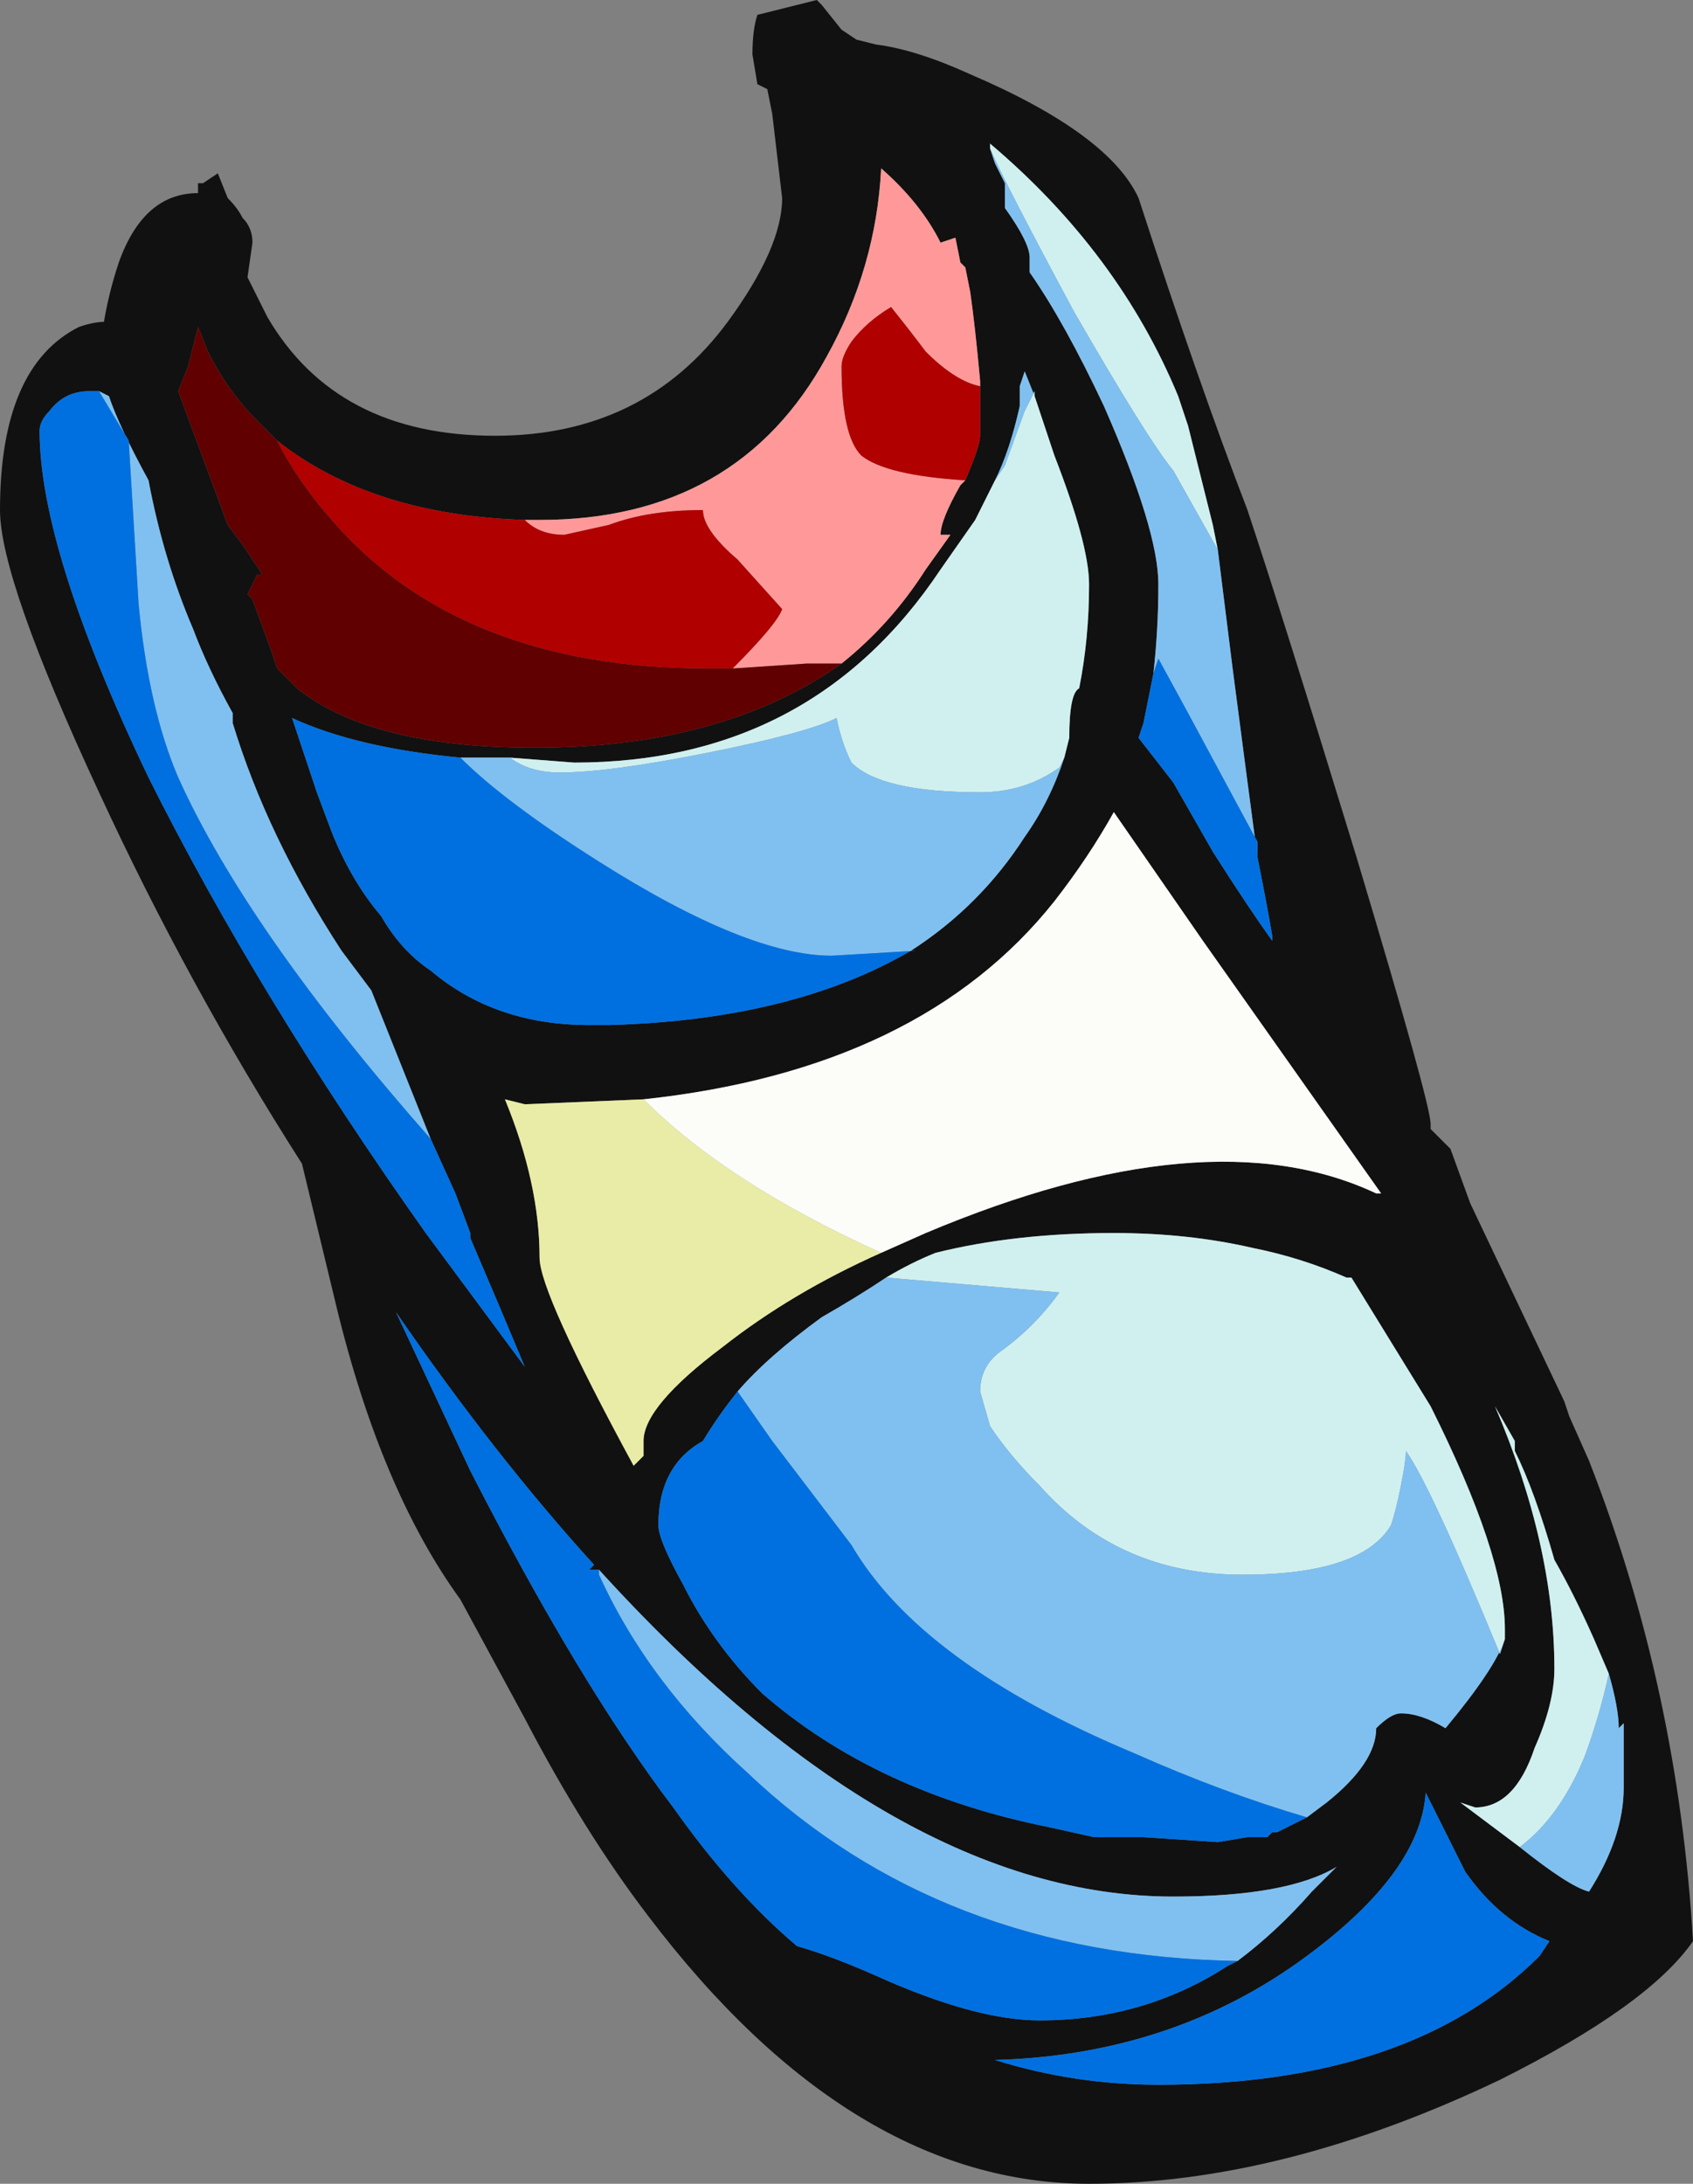 <?xml version="1.0" encoding="UTF-8" standalone="no"?>
<svg xmlns:ffdec="https://www.free-decompiler.com/flash" xmlns:xlink="http://www.w3.org/1999/xlink" ffdec:objectType="frame" height="154.35px" width="119.7px" xmlns="http://www.w3.org/2000/svg">
  <rect width="100%" height="100%" fill="#808080" stroke="none"/>
  <g transform="matrix(1.0, 0.0, 0.0, 1.0, 49.35, 91.7)">
    <use ffdec:characterId="1126" height="22.05" transform="matrix(7.0, 0.0, 0.0, 7.0, -49.35, -91.7)" width="17.1" xlink:href="#shape0"/>
  </g>
  <defs>
    <g id="shape0" transform="matrix(1.0, 0.0, 0.0, 1.0, 7.05, 13.1)">
      <path d="M5.25 -7.55 L5.2 -7.8 4.95 -8.8 4.85 -9.1 Q4.25 -10.55 2.95 -11.65 L2.95 -11.6 3.0 -11.45 3.1 -11.25 3.1 -11.0 Q3.35 -10.65 3.35 -10.5 L3.35 -10.35 Q3.7 -9.85 4.1 -9.0 4.65 -7.75 4.65 -7.2 4.65 -6.75 4.6 -6.3 L4.5 -5.8 4.45 -5.65 4.8 -5.2 5.2 -4.5 Q5.55 -3.95 5.8 -3.6 L5.8 -3.65 Q5.75 -3.95 5.65 -4.45 5.55 -5.2 5.4 -6.35 L5.25 -7.55 M1.6 -12.7 L1.8 -12.65 Q2.2 -12.6 2.75 -12.35 4.15 -11.75 4.45 -11.1 5.05 -9.25 5.55 -7.95 5.9 -6.9 6.65 -4.45 7.4 -1.95 7.4 -1.75 L7.4 -1.7 7.6 -1.5 7.8 -0.95 8.75 1.05 8.8 1.2 9.0 1.65 Q9.9 3.95 10.05 6.5 9.6 7.15 8.1 7.9 5.9 8.95 3.95 8.95 1.55 8.95 -0.5 6.25 -1.15 5.4 -1.75 4.25 L-2.4 3.05 Q-3.2 1.95 -3.65 0.1 L-4.0 -1.35 Q-5.15 -3.15 -6.05 -5.1 -7.05 -7.25 -7.05 -7.95 -7.05 -9.4 -6.25 -9.8 -6.1 -9.85 -6.0 -9.85 -5.95 -10.15 -5.85 -10.45 -5.6 -11.15 -5.05 -11.15 L-5.05 -11.25 -5.0 -11.25 -4.85 -11.35 -4.75 -11.1 Q-4.65 -11.0 -4.6 -10.9 -4.5 -10.8 -4.5 -10.65 L-4.55 -10.3 -4.35 -9.9 Q-3.65 -8.7 -2.05 -8.7 -0.55 -8.7 0.3 -9.85 0.85 -10.6 0.85 -11.1 L0.75 -11.95 0.7 -12.2 0.6 -12.25 0.55 -12.55 Q0.55 -12.8 0.6 -12.95 L1.2 -13.1 1.25 -13.05 1.45 -12.8 1.6 -12.7 M2.85 -9.2 L2.85 -9.25 Q2.8 -9.8 2.75 -10.15 L2.7 -10.4 2.65 -10.45 2.6 -10.7 2.45 -10.65 Q2.25 -11.05 1.85 -11.4 1.8 -10.4 1.3 -9.5 0.4 -7.85 -1.6 -7.85 L-1.75 -7.85 Q-3.3 -7.9 -4.25 -8.65 L-4.45 -8.85 Q-4.75 -9.15 -4.95 -9.55 L-5.05 -9.8 -5.15 -9.4 -5.25 -9.15 -4.75 -7.8 -4.6 -7.6 -4.4 -7.3 -4.45 -7.3 -4.55 -7.1 -4.5 -7.05 -4.3 -6.5 -4.25 -6.35 -4.05 -6.15 Q-3.3 -5.55 -1.65 -5.55 0.25 -5.55 1.45 -6.4 1.95 -6.8 2.3 -7.35 L2.55 -7.7 2.45 -7.7 Q2.45 -7.85 2.65 -8.2 L2.7 -8.25 Q2.85 -8.6 2.85 -8.7 L2.85 -9.2 M3.0 -8.25 L2.8 -7.85 2.45 -7.35 Q1.15 -5.4 -1.25 -5.4 L-1.9 -5.45 -2.4 -5.45 Q-3.45 -5.55 -4.1 -5.85 L-3.85 -5.1 -3.7 -4.7 Q-3.5 -4.2 -3.2 -3.85 -3.0 -3.5 -2.7 -3.3 -2.05 -2.75 -1.1 -2.75 L-0.9 -2.75 Q0.95 -2.8 2.15 -3.5 2.85 -3.95 3.3 -4.65 3.55 -5.0 3.7 -5.45 L3.75 -5.65 Q3.75 -6.1 3.85 -6.15 3.95 -6.65 3.95 -7.2 3.95 -7.6 3.6 -8.5 L3.4 -9.1 3.3 -9.35 3.25 -9.2 3.25 -9.0 Q3.15 -8.55 3.0 -8.25 M1.85 -0.45 L2.3 -0.65 Q5.15 -1.85 6.85 -1.05 L6.9 -1.05 5.1 -3.6 4.2 -4.9 Q3.95 -4.45 3.6 -4.0 2.25 -2.3 -0.55 -2.0 L-1.75 -1.95 -1.95 -2.0 Q-1.6 -1.15 -1.6 -0.4 -1.6 -0.05 -0.65 1.7 L-0.55 1.6 -0.55 1.45 Q-0.55 1.1 0.25 0.5 0.95 -0.05 1.85 -0.45 M8.15 3.45 L8.15 3.35 Q8.15 2.6 7.4 1.1 L6.6 -0.2 6.55 -0.2 Q6.1 -0.4 5.6 -0.5 4.95 -0.65 4.2 -0.65 3.2 -0.65 2.4 -0.45 2.15 -0.35 1.9 -0.2 1.6 0.0 1.25 0.2 0.7 0.6 0.4 0.95 0.2 1.2 0.05 1.45 -0.4 1.7 -0.4 2.3 -0.4 2.45 -0.15 2.9 0.15 3.5 0.65 4.0 1.8 5.0 3.55 5.35 L4.0 5.45 4.5 5.45 5.25 5.5 5.55 5.45 5.75 5.45 5.8 5.4 5.85 5.4 6.15 5.25 6.35 5.1 Q6.85 4.7 6.85 4.35 7.0 4.2 7.1 4.2 7.3 4.2 7.55 4.35 8.05 3.75 8.15 3.45 M9.2 3.8 L9.05 3.45 Q8.85 3.0 8.65 2.65 8.45 1.95 8.25 1.55 L8.25 1.45 8.05 1.1 Q8.65 2.5 8.65 3.75 8.65 4.1 8.45 4.55 8.25 5.15 7.85 5.15 L7.7 5.1 8.3 5.55 Q8.8 5.95 9.0 6.0 9.35 5.45 9.35 4.95 L9.35 4.3 9.3 4.35 Q9.3 4.15 9.2 3.8 M7.35 5.0 Q7.3 5.8 6.15 6.65 4.8 7.65 3.0 7.7 3.8 7.95 4.65 7.95 7.2 7.95 8.5 6.65 L8.6 6.5 Q8.1 6.3 7.75 5.8 L7.35 5.0 M5.45 6.7 Q5.85 6.4 6.2 6.0 L6.45 5.75 Q5.95 6.05 4.8 6.05 2.0 6.05 -1.0 2.75 L-1.1 2.75 -1.05 2.7 Q-2.05 1.6 -3.05 0.15 L-2.3 1.75 Q-1.2 3.9 -0.25 5.15 0.35 6.0 1.0 6.55 1.35 6.65 1.8 6.85 2.8 7.3 3.45 7.3 4.5 7.3 5.35 6.75 L5.45 6.7 M-6.05 -9.15 L-6.15 -9.15 Q-6.4 -9.15 -6.55 -8.95 -6.65 -8.85 -6.65 -8.75 -6.65 -7.55 -5.55 -5.25 -4.45 -3.05 -2.75 -0.65 L-1.75 0.7 Q-2.0 0.1 -2.3 -0.6 L-2.3 -0.65 -2.45 -1.05 -2.7 -1.6 -3.3 -3.1 -3.6 -3.5 Q-4.35 -4.65 -4.7 -5.8 L-4.7 -5.9 Q-4.95 -6.35 -5.1 -6.75 -5.4 -7.45 -5.55 -8.25 -5.85 -8.8 -5.95 -9.1 L-6.05 -9.15" fill="#111111" fill-rule="evenodd" stroke="none"/>
      <path d="M-0.55 -2.0 Q0.3 -1.15 1.85 -0.45 0.95 -0.05 0.25 0.5 -0.55 1.1 -0.55 1.45 L-0.55 1.6 -0.65 1.7 Q-1.6 -0.05 -1.6 -0.4 -1.6 -1.15 -1.95 -2.0 L-1.75 -1.95 -0.55 -2.0" fill="#e9eca6" fill-rule="evenodd" stroke="none"/>
      <path d="M-0.55 -2.0 Q2.25 -2.3 3.6 -4.0 3.95 -4.45 4.2 -4.9 L5.1 -3.6 6.9 -1.05 6.85 -1.05 Q5.15 -1.85 2.3 -0.65 L1.85 -0.45 Q0.3 -1.15 -0.55 -2.0" fill="#fcfcf8" fill-rule="evenodd" stroke="none"/>
      <path d="M2.95 -11.6 L2.95 -11.65 Q4.25 -10.55 4.85 -9.1 L4.95 -8.8 5.2 -7.8 5.25 -7.55 4.8 -8.35 Q4.55 -8.65 3.8 -9.95 3.1 -11.25 2.95 -11.6 M-1.9 -5.45 L-1.25 -5.4 Q1.15 -5.4 2.45 -7.35 L2.8 -7.85 3.0 -8.25 3.1 -8.4 3.3 -8.95 3.4 -9.15 3.4 -9.1 3.6 -8.5 Q3.95 -7.6 3.95 -7.2 3.95 -6.65 3.85 -6.15 3.75 -6.1 3.75 -5.65 L3.7 -5.45 3.65 -5.35 Q3.3 -5.1 2.85 -5.1 1.85 -5.1 1.55 -5.4 1.45 -5.6 1.4 -5.85 1.1 -5.7 0.1 -5.5 -0.9 -5.3 -1.4 -5.3 -1.7 -5.3 -1.9 -5.45 M1.9 -0.2 Q2.15 -0.35 2.4 -0.45 3.2 -0.65 4.2 -0.65 4.95 -0.65 5.6 -0.5 6.1 -0.4 6.55 -0.2 L6.6 -0.2 7.4 1.1 Q8.15 2.6 8.15 3.35 L8.15 3.45 8.1 3.6 Q7.4 1.9 7.15 1.55 7.15 1.65 7.1 1.9 7.05 2.15 7.0 2.3 6.7 2.8 5.5 2.8 4.25 2.8 3.45 1.9 3.15 1.6 2.95 1.3 L2.85 0.95 Q2.85 0.7 3.05 0.55 3.4 0.3 3.65 -0.05 L1.9 -0.2 M8.3 5.55 L7.7 5.1 7.85 5.15 Q8.25 5.15 8.45 4.55 8.65 4.1 8.65 3.75 8.65 2.5 8.05 1.1 L8.25 1.45 8.25 1.55 Q8.45 1.95 8.65 2.65 8.85 3.0 9.05 3.45 L9.2 3.8 Q9.1 4.25 8.95 4.65 8.7 5.25 8.3 5.55" fill="#d0f0f0" fill-rule="evenodd" stroke="none"/>
      <path d="M2.95 -11.6 Q3.1 -11.25 3.8 -9.95 4.55 -8.65 4.8 -8.35 L5.25 -7.55 5.4 -6.35 Q5.55 -5.2 5.65 -4.45 L5.65 -4.6 4.95 -5.9 4.65 -6.45 4.6 -6.3 Q4.65 -6.75 4.65 -7.2 4.65 -7.75 4.1 -9.0 3.7 -9.85 3.35 -10.35 L3.35 -10.5 Q3.35 -10.65 3.1 -11.0 L3.1 -11.25 3.0 -11.45 2.95 -11.6 M-1.9 -5.45 Q-1.7 -5.3 -1.4 -5.3 -0.9 -5.3 0.1 -5.5 1.1 -5.7 1.4 -5.85 1.45 -5.6 1.55 -5.4 1.85 -5.1 2.85 -5.1 3.3 -5.1 3.65 -5.35 L3.7 -5.45 Q3.55 -5.0 3.3 -4.65 2.85 -3.95 2.15 -3.5 L2.2 -3.5 1.35 -3.45 Q0.5 -3.45 -1.0 -4.4 -1.95 -5.0 -2.4 -5.45 L-1.9 -5.45 M3.4 -9.1 L3.4 -9.15 3.3 -8.95 3.1 -8.4 3.0 -8.25 Q3.15 -8.55 3.25 -9.0 L3.25 -9.2 3.3 -9.35 3.4 -9.1 M1.9 -0.2 L3.65 -0.05 Q3.4 0.3 3.05 0.55 2.85 0.7 2.85 0.95 L2.95 1.3 Q3.15 1.6 3.45 1.9 4.25 2.8 5.5 2.8 6.7 2.8 7.0 2.3 7.05 2.15 7.1 1.9 7.15 1.65 7.15 1.55 7.4 1.9 8.1 3.6 L8.15 3.45 Q8.05 3.75 7.55 4.35 7.3 4.2 7.1 4.2 7.0 4.2 6.85 4.35 6.85 4.7 6.35 5.1 L6.15 5.25 Q5.3 5.0 4.4 4.6 2.25 3.7 1.55 2.5 L0.75 1.45 0.4 0.95 Q0.7 0.6 1.25 0.2 1.6 0.0 1.9 -0.2 M9.2 3.8 Q9.3 4.15 9.3 4.35 L9.35 4.3 9.35 4.95 Q9.35 5.45 9.0 6.0 8.8 5.95 8.3 5.55 8.7 5.25 8.95 4.65 9.1 4.25 9.2 3.8 M-1.0 2.75 Q2.0 6.05 4.8 6.05 5.95 6.05 6.45 5.75 L6.2 6.0 Q5.85 6.4 5.45 6.7 2.45 6.65 0.5 4.8 -0.5 3.9 -1.0 2.8 L-1.0 2.75 M-2.7 -1.6 Q-4.55 -3.7 -5.25 -5.25 -5.55 -5.95 -5.65 -7.0 L-5.75 -8.65 -6.05 -9.15 -5.95 -9.1 Q-5.85 -8.8 -5.55 -8.25 -5.4 -7.45 -5.1 -6.75 -4.95 -6.35 -4.7 -5.9 L-4.7 -5.8 Q-4.35 -4.65 -3.6 -3.5 L-3.3 -3.1 -2.7 -1.6" fill="#80c0f0" fill-rule="evenodd" stroke="none"/>
      <path d="M5.65 -4.45 Q5.75 -3.95 5.8 -3.65 L5.8 -3.6 Q5.55 -3.95 5.2 -4.5 L4.8 -5.2 4.45 -5.65 4.5 -5.8 4.6 -6.3 4.65 -6.45 4.95 -5.9 5.65 -4.6 5.65 -4.45 M-2.4 -5.45 Q-1.95 -5.0 -1.0 -4.4 0.5 -3.45 1.35 -3.45 L2.2 -3.5 2.15 -3.5 Q0.95 -2.8 -0.9 -2.75 L-1.1 -2.75 Q-2.05 -2.75 -2.7 -3.3 -3.0 -3.5 -3.2 -3.85 -3.5 -4.2 -3.7 -4.7 L-3.85 -5.1 -4.1 -5.85 Q-3.45 -5.55 -2.4 -5.45 M6.15 5.25 L5.85 5.4 5.8 5.4 5.75 5.45 5.55 5.45 5.25 5.5 4.5 5.45 4.0 5.45 3.55 5.35 Q1.8 5.0 0.65 4.0 0.15 3.5 -0.15 2.9 -0.4 2.45 -0.4 2.3 -0.4 1.7 0.05 1.45 0.2 1.2 0.4 0.95 L0.75 1.45 1.55 2.5 Q2.25 3.7 4.4 4.6 5.3 5.0 6.15 5.25 M7.35 5.0 L7.75 5.8 Q8.1 6.3 8.6 6.5 L8.5 6.65 Q7.2 7.95 4.65 7.95 3.8 7.95 3.0 7.7 4.8 7.65 6.15 6.65 7.3 5.8 7.35 5.0 M-1.0 2.75 L-1.0 2.8 Q-0.5 3.9 0.5 4.8 2.45 6.65 5.45 6.7 L5.35 6.75 Q4.5 7.3 3.45 7.3 2.8 7.3 1.8 6.85 1.35 6.65 1.0 6.55 0.35 6.0 -0.25 5.15 -1.2 3.9 -2.3 1.75 L-3.05 0.15 Q-2.05 1.6 -1.05 2.7 L-1.1 2.75 -1.0 2.75 M-2.7 -1.6 L-2.45 -1.05 -2.3 -0.65 -2.3 -0.6 Q-2.0 0.1 -1.75 0.7 L-2.75 -0.65 Q-4.45 -3.05 -5.55 -5.25 -6.65 -7.55 -6.65 -8.75 -6.65 -8.85 -6.55 -8.95 -6.4 -9.15 -6.15 -9.15 L-6.05 -9.15 -5.75 -8.65 -5.65 -7.0 Q-5.55 -5.95 -5.25 -5.25 -4.55 -3.7 -2.7 -1.6" fill="#0070e0" fill-rule="evenodd" stroke="none"/>
      <path d="M-1.75 -7.85 L-1.6 -7.85 Q0.4 -7.85 1.3 -9.5 1.8 -10.4 1.85 -11.4 2.25 -11.05 2.45 -10.65 L2.6 -10.7 2.65 -10.45 2.7 -10.4 2.75 -10.15 Q2.8 -9.8 2.85 -9.25 L2.85 -9.2 Q2.6 -9.25 2.3 -9.55 2.15 -9.75 1.95 -10.0 1.7 -9.85 1.55 -9.65 1.45 -9.5 1.45 -9.4 1.45 -8.7 1.65 -8.5 1.9 -8.3 2.7 -8.25 L2.65 -8.2 Q2.45 -7.85 2.45 -7.7 L2.55 -7.7 2.3 -7.35 Q1.95 -6.8 1.45 -6.4 L1.1 -6.4 0.35 -6.35 Q0.8 -6.8 0.85 -6.95 L0.4 -7.45 Q0.05 -7.75 0.05 -7.95 -0.5 -7.95 -0.9 -7.8 L-1.35 -7.7 Q-1.6 -7.7 -1.75 -7.85" fill="#ff9999" fill-rule="evenodd" stroke="none"/>
      <path d="M-1.75 -7.85 Q-1.6 -7.7 -1.35 -7.7 L-0.9 -7.8 Q-0.5 -7.95 0.05 -7.95 0.05 -7.75 0.4 -7.45 L0.85 -6.95 Q0.8 -6.8 0.35 -6.35 L0.1 -6.35 Q-2.4 -6.35 -3.7 -7.85 -4.05 -8.25 -4.25 -8.65 -3.3 -7.9 -1.75 -7.85 M2.7 -8.25 Q1.9 -8.3 1.65 -8.5 1.45 -8.7 1.45 -9.4 1.45 -9.5 1.55 -9.65 1.7 -9.85 1.95 -10.0 2.15 -9.75 2.3 -9.55 2.6 -9.25 2.85 -9.2 L2.85 -8.7 Q2.85 -8.6 2.7 -8.25" fill="#b00000" fill-rule="evenodd" stroke="none"/>
      <path d="M0.35 -6.35 L1.1 -6.4 1.45 -6.4 Q0.25 -5.55 -1.65 -5.55 -3.3 -5.55 -4.05 -6.15 L-4.25 -6.35 -4.3 -6.5 -4.5 -7.05 -4.55 -7.1 -4.45 -7.3 -4.4 -7.3 -4.6 -7.6 -4.75 -7.8 -5.25 -9.15 -5.15 -9.4 -5.05 -9.8 -4.95 -9.55 Q-4.75 -9.15 -4.45 -8.85 L-4.25 -8.65 Q-4.05 -8.25 -3.7 -7.85 -2.4 -6.35 0.1 -6.35 L0.35 -6.35" fill="#600000" fill-rule="evenodd" stroke="none"/>
    </g>
  </defs>
</svg>

